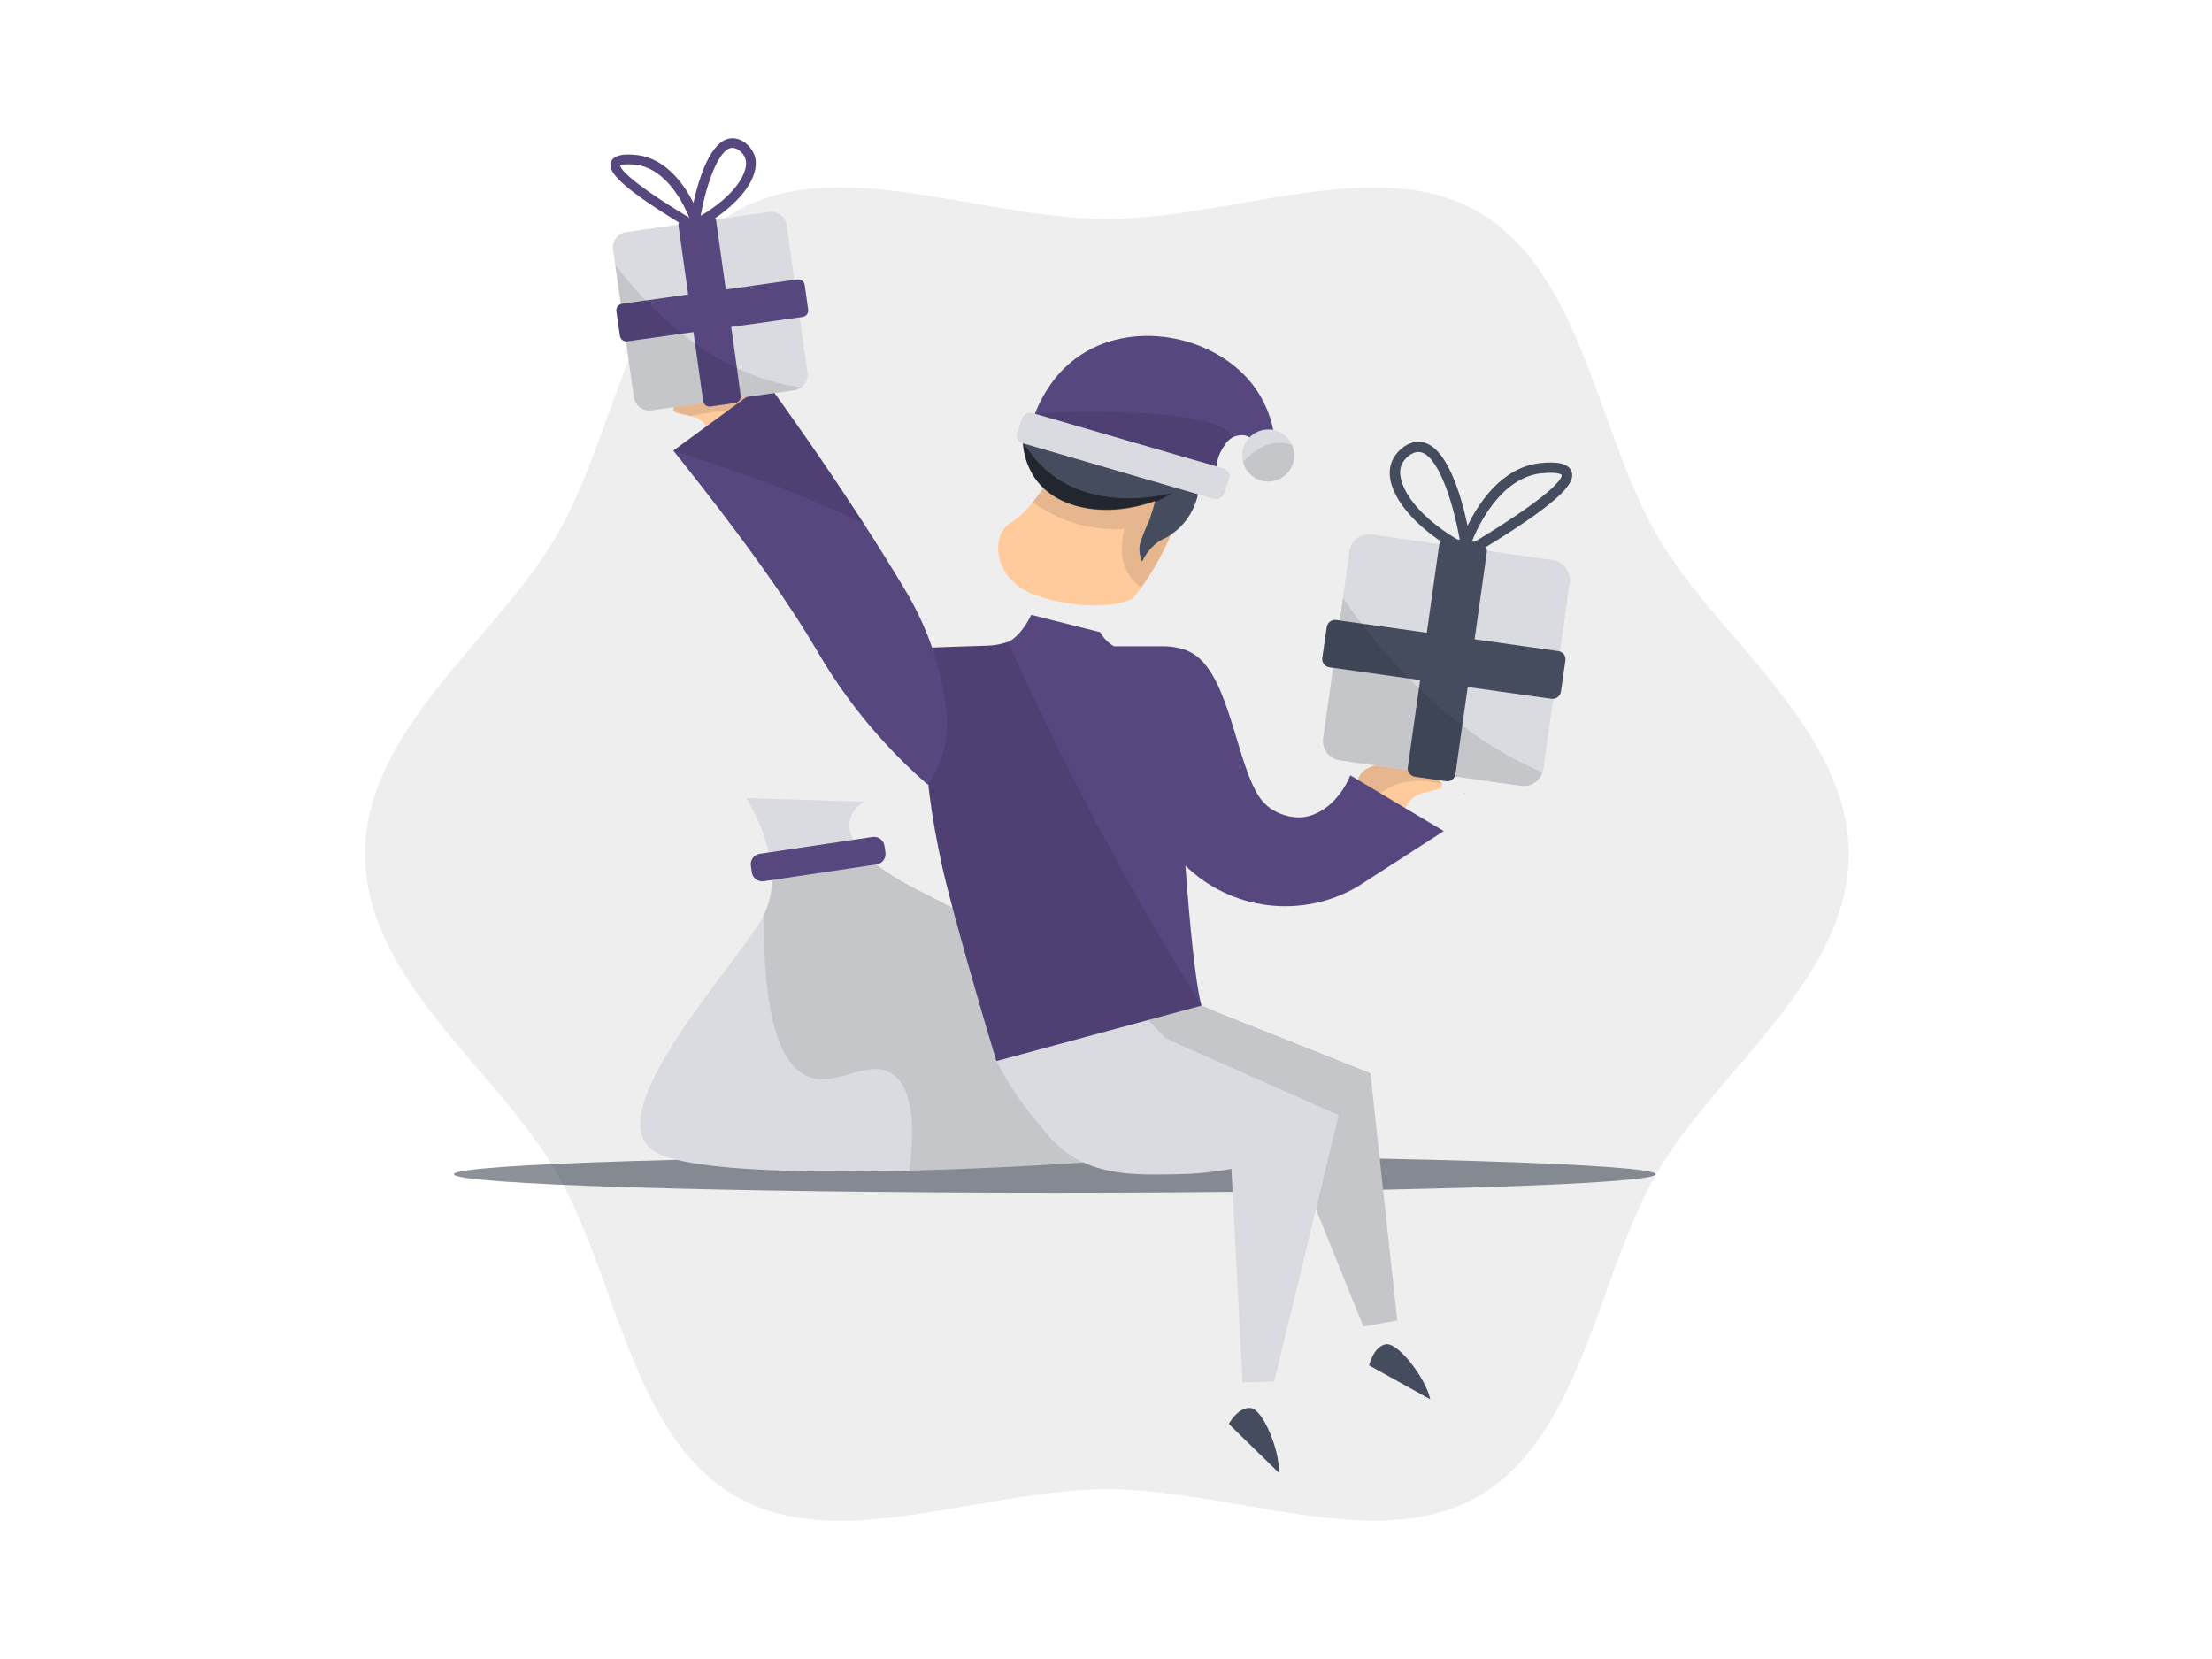 <svg xmlns="http://www.w3.org/2000/svg" width="800" height="600" fill="none" viewBox="0 0 800 600">
    <path d="M132 308.898C132 354.233 180.018 387.081 201.116 423.815C223.147 461.704 228.27 519.396 266.159 541.194C302.753 562.408 354.972 538.627 400.353 538.627C445.734 538.627 497.918 562.291 534.547 541.194C572.319 519.279 577.559 461.588 599.473 423.815C620.688 387.221 668.589 354.233 668.589 308.898C668.589 263.564 620.746 230.716 599.473 193.97C577.559 156.209 572.319 98.389 534.547 76.591C497.836 55.389 445.734 79.158 400.353 79.158C354.972 79.158 302.8 55.389 266.159 76.475C228.386 98.389 223.147 156.092 201.232 193.853C180.018 230.681 132.117 263.553 132 308.898Z" fill="black" opacity="0.07"/>
    <path d="M509.493 290.228C507.351 293.383 505.772 296.885 504.825 300.578L496.12 289.633L490.881 283.051C490.881 283.051 491.161 277.859 497.882 276.797C504.604 275.735 520.427 279.982 521.489 283.53C522.516 287.077 513.122 284.755 509.493 290.228Z" fill="#FFCB9D" style="fill: #FFCB9D; fill: #FFCB9D;"/>
    <path d="M274.177 146.874L273.138 148.169L260.232 164.447C259.281 160.752 257.702 157.247 255.565 154.085C254.136 152.196 252.057 150.903 249.73 150.456C246.23 149.546 242.974 149.581 243.604 147.399C244.619 143.898 260.536 139.604 267.222 140.654C268.107 140.794 268.972 141.037 269.801 141.378C271.335 141.989 272.612 143.11 273.418 144.552C273.824 145.267 274.082 146.057 274.177 146.874Z" fill="#FFCB9D" style="fill: #FFCB9D; fill: #FFCB9D;"/>
    <path d="M164.172 424.667C164.172 428.343 261.632 431.377 381.473 431.377C501.314 431.377 598.762 428.343 598.762 424.667C598.762 420.991 501.582 417.957 381.473 417.957C261.363 417.957 164.172 420.991 164.172 424.667Z" fill="#1D2535" opacity="0.5"/>
    <path d="M235.354 415.472C244.689 423.512 289.58 424.317 328.858 423.36C362.278 422.543 391.637 420.443 391.637 420.443C421.778 372.541 374.017 343.042 332.767 322.306C322.778 317.288 316.43 312.796 312.58 308.875C300.455 296.634 312.486 289.96 312.486 289.96L269.929 288.606C269.929 288.606 277.374 300.275 278.914 313.379C279.807 319.379 278.88 325.508 276.254 330.976C276.067 331.361 275.857 331.735 275.647 332.143C265.122 350.242 218.072 400.594 235.354 415.472Z" fill="#DADBE0"/>
    <path d="M328.857 423.36C362.277 422.543 391.637 420.443 391.637 420.443C421.778 372.541 374.016 343.042 332.766 322.306C322.778 317.288 316.43 312.796 312.579 308.875L278.914 313.379C279.806 319.379 278.879 325.508 276.253 330.976C275.973 372.821 283.978 386.194 292.59 389.438C302.777 393.277 313.594 382.81 322.323 388.166C330.806 393.382 330.701 409.497 328.857 423.36Z" fill="black" opacity="0.1"/>
    <path d="M315.551 302.7L274.764 308.788C272.686 309.099 271.253 311.035 271.564 313.112L271.922 315.513C272.232 317.591 274.168 319.024 276.246 318.714L317.032 312.626C319.11 312.315 320.543 310.379 320.233 308.302L319.875 305.901C319.565 303.823 317.629 302.39 315.551 302.7Z" fill="#56477e" style="fill: #56477e; fill: #56477e;"/>
    <path d="M430.378 174.074C429.118 177.645 427.368 183.094 425.174 189.384L423.867 192.546C420.989 199.565 417.3 206.222 412.875 212.384C411.988 213.551 411.101 214.718 410.203 215.803C406.772 219.735 388.031 220.552 373.585 214.869C359.139 209.186 357.902 193.235 365.93 188.789C368.823 186.895 371.359 184.505 373.422 181.729L373.492 181.636C375.154 179.62 376.712 177.521 378.16 175.346C379.326 173.643 380.353 171.846 381.345 170.13C382.745 167.796 383.551 166.349 383.551 166.349L397.974 159.628L425.979 167.4L425.897 167.645C424.579 171.612 424.731 174.809 425.711 175.918C425.829 176.073 425.986 176.194 426.166 176.268C427.134 176.653 428.745 175.533 429.667 174.751L430.18 174.284L430.378 174.074Z" fill="#FFCB9D" style="fill: #FFCB9D; fill: #FFCB9D;"/>
    <path d="M430.25 174.051C430.25 174.109 430.25 174.168 430.192 174.238C429.025 177.832 427.333 183.2 425.058 189.349L423.751 192.511C420.891 199.539 417.201 206.199 412.758 212.349C411.078 211.338 409.643 209.967 408.558 208.335C407.344 206.574 406.487 204.591 406.037 202.5C405.687 200.224 405.664 197.91 405.967 195.627C406.037 194.166 406.232 192.714 406.55 191.286C400.719 191.663 394.867 191.019 389.257 189.384C383.592 187.7 378.254 185.068 373.469 181.601C375.131 179.585 376.689 177.486 378.136 175.311C379.817 173.164 380.797 171.682 381.474 170.644C381.649 170.422 383.679 166.875 383.679 166.875L398.125 160.025L425.758 167.586H425.851L426.131 167.645C424.836 171.472 424.883 174.506 425.664 175.813C425.734 176.093 426.096 176.291 426.318 176.467C427.38 176.968 428.838 175.556 429.655 174.646C429.947 174.389 430.157 174.133 430.25 174.051Z" fill="black" opacity="0.1"/>
    <path d="M368.906 158.905C369.233 159.196 369.583 159.488 369.945 159.756C369.945 160.118 369.945 160.468 370.027 160.83C370.042 161.072 370.069 161.314 370.108 161.554C370.103 161.62 370.103 161.686 370.108 161.752C370.131 161.995 370.166 162.236 370.213 162.475C370.272 162.837 370.33 163.21 370.412 163.584C370.493 163.957 370.563 164.307 370.657 164.669C370.646 164.711 370.646 164.755 370.657 164.797C370.657 165.054 370.785 165.299 370.855 165.556C370.925 165.813 370.96 165.918 371.018 166.104C371.047 166.224 371.086 166.342 371.135 166.454C371.193 166.665 371.263 166.871 371.345 167.073C371.438 167.376 371.555 167.668 371.672 167.948C371.788 168.228 371.882 168.485 371.999 168.753C372.014 168.791 372.033 168.826 372.057 168.858C372.162 169.127 372.29 169.395 372.419 169.652C372.547 169.909 372.792 170.399 373.002 170.819C373.212 171.239 373.294 171.355 373.446 171.612C373.597 171.869 373.807 172.207 374.006 172.499C374.204 172.791 374.554 173.316 374.846 173.666C375.138 174.016 375.278 174.226 375.511 174.494L375.744 174.786C375.908 174.973 376.071 175.16 376.234 175.323C376.318 175.422 376.408 175.515 376.503 175.603C376.69 175.813 376.888 176.011 377.086 176.21L377.273 176.385C377.503 176.619 377.744 176.841 377.996 177.05C378.195 177.237 378.417 177.423 378.627 177.587C378.672 177.636 378.723 177.679 378.778 177.715L379.327 178.147L379.84 178.52L380.132 178.742L380.832 179.209C381.52 179.664 382.256 180.096 383.002 180.492L383.493 180.737C383.693 180.85 383.899 180.951 384.111 181.041L384.613 181.274C385.634 181.727 386.683 182.117 387.752 182.441L388.545 182.698L388.767 182.768L389.689 183.025H389.876C390.144 183.106 390.424 183.165 390.692 183.235C398.627 185.113 408.091 184.518 417.601 181.122L417.706 181.286V181.403C417.274 182.908 416.971 184.425 416.434 185.767C416.329 186.269 416.131 186.63 416.026 187.132L415.921 187.645C414.444 190.656 413.203 193.777 412.21 196.981C411.882 199.061 412.187 201.191 413.085 203.095C414.4 200.204 416.448 197.706 419.025 195.849C419.964 195.267 420.947 194.76 421.965 194.332C422.397 194.087 422.806 193.83 423.202 193.562C423.269 193.526 423.331 193.483 423.389 193.433C426.691 191.209 429.374 188.181 431.184 184.635C431.847 183.335 432.387 181.975 432.794 180.574C433.081 179.799 433.242 178.984 433.273 178.159L433.424 178.054C435.47 177.752 437.377 176.841 438.897 175.44C438.779 174.93 438.533 174.458 438.182 174.07C437.831 173.682 437.386 173.39 436.89 173.223L433.389 172.056C434.889 168.317 437.338 165.035 440.496 162.534C438.991 160.3 436.692 158.722 434.066 158.123C435.569 155.055 435.799 151.518 434.707 148.281C433.614 145.044 431.287 142.37 428.232 140.841C425.888 139.732 423.282 139.296 420.705 139.581C418.354 139.874 416.139 140.847 414.334 142.381C413.9 140.752 413.15 139.225 412.126 137.886C411.102 136.547 409.824 135.423 408.366 134.577C406.907 133.732 405.296 133.182 403.626 132.96C401.955 132.737 400.256 132.846 398.627 133.279C396.291 133.893 394.178 135.16 392.535 136.931C390.892 138.702 389.787 140.904 389.35 143.28C388.264 141.138 386.609 139.338 384.566 138.075C380.778 142.506 377.742 147.528 375.581 152.942L374.227 152.487C373.457 152.242 372.621 152.309 371.899 152.673C371.177 153.037 370.626 153.67 370.365 154.435L368.906 158.905Z" fill="#454C5E"/>
    <path d="M369.932 159.78C370.186 164.811 371.914 169.657 374.903 173.713C382.931 184.308 400.213 187.529 417.705 181.297L417.81 181.449V181.578C419.988 180.587 422.107 179.473 424.158 178.24L424.006 178.345C420.027 179.127 396.129 185.113 378.777 170.399C375.319 167.317 372.338 163.738 369.932 159.78Z" fill="black" opacity="0.5"/>
    <path d="M461.288 161.717C461.315 162.088 461.268 162.461 461.151 162.814C461.033 163.167 460.847 163.493 460.603 163.774C460.359 164.054 460.062 164.284 459.729 164.45C459.396 164.616 459.033 164.714 458.662 164.739L457.892 164.797C457.328 164.827 456.767 164.689 456.281 164.401C455.795 164.112 455.405 163.685 455.162 163.175C453.925 160.573 453.645 159.406 451.918 158.169C450.191 156.933 447.343 157.329 445.605 158.286C444.516 158.941 443.606 159.855 442.956 160.947C442.256 161.927 439.198 166.198 440.365 170.574C441.089 173.258 442.874 174.074 442.547 174.774C442.081 175.755 437.88 175.288 423.469 170.235H423.398L422.967 170.177L422.033 169.99L421.555 169.897L419.851 169.523C413.118 168.076 405.977 166.314 398.52 164.132C394.148 162.864 389.951 161.542 385.929 160.165L385.276 159.931L382.709 159.033C380.013 158.088 377.411 157.131 374.879 156.162C374.456 155.997 374.08 155.733 373.781 155.392C373.483 155.051 373.271 154.642 373.163 154.202C373.043 153.704 373.063 153.183 373.222 152.697C373.513 151.81 373.852 150.818 374.26 149.756L374.365 149.476C376.239 144.642 378.875 140.139 382.172 136.138C384.764 133.031 387.813 130.336 391.215 128.145C411.286 115.239 441.135 121.984 454.17 140.631C457.269 145.116 459.422 150.187 460.494 155.532C460.889 157.575 461.154 159.641 461.288 161.717Z" fill="#56477e" style="fill: #56477e; fill: #56477e;"/>
    <path d="M445.605 158.286C444.516 158.941 443.606 159.855 442.956 160.947C442.256 161.927 439.198 166.198 440.365 170.574C441.089 173.258 442.874 174.074 442.547 174.774C442.081 175.755 437.88 175.288 423.469 170.235H423.399L422.967 170.177L422.033 169.99L421.555 169.897L419.851 169.523C413.118 168.076 405.977 166.314 398.52 164.132C394.148 162.864 389.951 161.542 385.929 160.165L385.276 159.931L382.709 159.033L373.163 154.202C373.043 153.704 373.063 153.183 373.222 152.697C373.513 151.81 373.852 150.818 374.26 149.756L374.365 149.476C381.028 149.114 441.556 146.524 445.605 158.286Z" fill="black" opacity="0.1"/>
    <path d="M370.026 160.363L370.493 160.492L374.554 161.659L383.131 164.156L383.574 164.284L420.156 174.95L423.797 176.011L432.327 178.485L436.738 179.769L438.652 180.317C439.426 180.591 440.276 180.563 441.03 180.238C441.785 179.914 442.39 179.317 442.724 178.567L444.615 172.942C444.773 172.457 444.773 171.934 444.615 171.449C444.421 170.942 444.108 170.489 443.702 170.129C443.295 169.77 442.808 169.514 442.281 169.383L438.395 168.217L429.888 165.778L429.608 165.696L399.269 156.886L398.557 156.676L375.219 149.908L373.737 149.476C372.968 149.201 372.124 149.224 371.372 149.542C370.62 149.86 370.015 150.448 369.676 151.191L368.334 155.171L367.786 156.804C367.695 157.185 367.681 157.581 367.744 157.967C367.808 158.354 367.948 158.724 368.157 159.055C368.366 159.387 368.639 159.673 368.96 159.898C369.281 160.123 369.643 160.281 370.026 160.363Z" fill="#DADBE0"/>
    <path d="M461.755 173.631C460.585 174.037 459.346 174.209 458.11 174.135C456.874 174.062 455.664 173.745 454.551 173.203C453.437 172.661 452.442 171.904 451.621 170.976C450.801 170.049 450.172 168.968 449.771 167.796C449.689 167.551 449.607 167.306 449.549 167.061C448.964 164.772 449.261 162.347 450.381 160.267C451.5 158.187 453.361 156.604 455.593 155.831C457.826 155.059 460.267 155.153 462.433 156.097C464.599 157.04 466.331 158.763 467.286 160.923C467.379 161.145 467.473 161.378 467.554 161.612C467.965 162.782 468.141 164.021 468.072 165.259C468.003 166.497 467.69 167.709 467.151 168.826C466.612 169.943 465.858 170.942 464.932 171.767C464.006 172.591 462.926 173.225 461.755 173.631Z" fill="#DADBE0"/>
    <path d="M386.805 391.912L459.479 401.971L461.755 402.274C472.234 428.094 482.681 453.913 493.098 479.733L505.339 477.528C502.095 447.717 498.855 417.907 495.618 388.096L440.389 366.147L417.051 356.135L387.703 390.827C387.435 391.177 387.131 391.527 386.805 391.912Z" fill="#DADBE0"/>
    <path d="M387.762 390.827L458.943 400.687C459.13 401.119 459.293 401.562 459.48 401.994L461.755 402.297C472.234 428.117 482.682 453.937 493.098 479.756L505.339 477.551C502.095 447.74 498.855 417.93 495.619 388.119L440.389 366.147L417.051 356.135L387.762 390.827Z" fill="black" opacity="0.1"/>
    <path d="M484.148 403.313L482.981 408.167C475.63 438.677 468.24 469.18 460.81 499.675L449.386 499.979L445.361 422.742C439.006 423.91 432.567 424.554 426.107 424.667C412.022 424.935 399.373 425.262 387.926 418.342C382.616 415.122 379.629 411.283 373.794 404.211C368.59 397.878 364.087 391 360.363 383.697L415.476 356.123C415.149 360.137 414.834 364.14 414.508 368.119L421.719 375.657L432.338 380.325L484.148 403.313Z" fill="#DADBE0"/>
    <path d="M462.491 532.629L444.416 514.985C444.416 514.985 447.742 508.812 452.269 509.221C456.797 509.629 463.016 524.927 462.491 532.629Z" fill="#454C5E"/>
    <path d="M517.254 506.058L495.164 493.818C495.164 493.818 496.728 486.968 501.185 486.163C505.643 485.358 515.678 498.509 517.254 506.058Z" fill="#454C5E"/>
    <path d="M521.465 283.53C514.394 281.663 504.324 281.126 496.144 289.633L490.904 283.051C490.904 283.051 491.184 277.859 497.906 276.797C504.627 275.735 520.404 279.971 521.465 283.53Z" fill="black" opacity="0.1"/>
    <path d="M530.171 286.786L529.156 287.229L529.646 286.576C529.817 286.656 529.992 286.726 530.171 286.786Z" fill="black" opacity="0.1"/>
    <path d="M567.722 210.423L564.221 235.605L561.747 252.724L558.165 278.115C558.102 278.54 558 278.958 557.861 279.364C557.344 280.948 556.287 282.3 554.876 283.185C553.464 284.069 551.787 284.431 550.136 284.207L526.121 280.834L509.143 278.501L484.638 275.058C482.767 274.797 481.075 273.807 479.931 272.302C478.788 270.798 478.286 268.903 478.535 267.03L482.118 241.603L484.545 224.391L485.712 216.223L488.045 199.373C488.303 197.501 489.294 195.808 490.799 194.666C492.304 193.524 494.202 193.026 496.074 193.282L520.579 196.782L537.721 199.186L561.607 202.547C563.443 202.822 565.103 203.794 566.241 205.261C567.38 206.727 567.91 208.576 567.722 210.423Z" fill="#DADBE0"/>
    <path d="M564.173 235.629C564.005 235.56 563.828 235.513 563.648 235.489L533.309 231.206L537.743 199.595C537.76 199.42 537.76 199.244 537.743 199.069C537.727 198.64 537.611 198.221 537.405 197.844C566.974 179.769 569.798 173.911 568.293 170.329C567.196 167.715 563.345 166.77 556.845 167.516C542.982 169.115 534.604 182.219 530.765 190.131C528.431 178.964 522.993 160.223 513.39 159.791C508.967 159.558 504.825 163.292 503.366 166.98C500.18 175.043 507.38 186.49 521.091 195.79C520.878 196.069 520.713 196.38 520.601 196.712C520.546 196.871 520.507 197.036 520.485 197.202L516.027 228.837L492.339 225.5L484.532 224.415L483.214 224.228C482.433 224.133 481.647 224.344 481.018 224.816C480.39 225.288 479.968 225.984 479.841 226.76L478.219 237.962C478.116 238.746 478.325 239.539 478.8 240.17C479.276 240.8 479.981 241.219 480.763 241.335L482.093 241.521L509.656 245.407L513.6 245.956L513.191 248.885L509.154 277.532C509.113 277.826 509.113 278.125 509.154 278.419C509.27 279.047 509.578 279.624 510.036 280.069C510.493 280.514 511.078 280.806 511.709 280.904L523.005 282.526C523.643 282.612 524.291 282.49 524.854 282.179C525.417 281.868 525.865 281.385 526.132 280.799C526.254 280.537 526.337 280.258 526.377 279.971L528.863 262.304L530.823 248.464L561.163 252.735H561.723C562.418 252.692 563.076 252.411 563.588 251.939C564.101 251.467 564.435 250.834 564.535 250.145L566.145 238.849C566.252 238.166 566.112 237.467 565.751 236.877C565.39 236.287 564.831 235.844 564.173 235.629ZM557.265 171.215C558.427 171.08 559.596 171.006 560.766 170.994C563.648 170.994 564.687 171.566 564.815 171.764C564.932 172.231 564.979 176.782 533.309 195.965L532.34 195.825C534.417 190.574 542.504 172.907 557.265 171.192V171.215ZM506.832 168.298C507.789 165.859 510.578 163.351 513.191 163.467C519.539 163.782 525.211 179.897 527.941 195.195L526.984 195.067C510.823 185.452 504.568 174.109 506.832 168.275V168.298Z" fill="#454C5E"/>
    <path d="M557.874 279.364C557.356 280.948 556.3 282.3 554.888 283.184C553.477 284.069 551.8 284.431 550.149 284.207L526.134 280.834C525.867 281.42 525.419 281.903 524.855 282.214C524.292 282.525 523.644 282.647 523.007 282.561L511.711 280.939C511.079 280.844 510.492 280.553 510.033 280.108C509.575 279.662 509.268 279.083 509.155 278.454L484.65 275.011C482.779 274.751 481.087 273.76 479.944 272.256C478.8 270.752 478.298 268.856 478.548 266.983L482.13 241.556L480.8 241.37C480.017 241.257 479.31 240.839 478.833 240.207C478.357 239.576 478.149 238.781 478.256 237.997L479.866 226.69C479.993 225.914 480.415 225.218 481.043 224.746C481.672 224.274 482.458 224.063 483.239 224.158L484.557 224.345L485.724 216.176C487.603 218.977 489.82 222.116 492.375 225.511C497.722 232.543 503.51 239.227 509.704 245.524C510.871 246.691 512.038 247.858 513.205 249.025C518.16 253.807 523.397 258.288 528.888 262.444C537.821 269.249 547.555 274.932 557.874 279.364Z" fill="black" opacity="0.1"/>
    <path d="M274.175 146.874L273.137 148.169C266.66 147.574 256.928 149.033 249.799 150.421C246.298 149.511 243.042 149.546 243.672 147.364C244.688 143.863 260.604 139.569 267.291 140.619C268.175 140.759 269.041 141.002 269.869 141.343L273.487 144.517C273.873 145.248 274.107 146.05 274.175 146.874Z" fill="black" opacity="0.1"/>
    <path d="M335.275 279.597C336.189 288.856 337.587 298.06 339.465 307.171C340.877 314.383 342.592 321.816 348.485 342.902C351.402 353.346 355.381 367.255 360.364 383.744L434.556 363.685C432.467 356.683 430.215 333.87 428.721 313.088C436.863 321.007 447.382 326.029 458.659 327.38C469.936 328.732 481.345 326.338 491.127 320.567L522.155 300.567L488.373 280.414C484.487 289.75 476.844 295.747 469.458 295.642C465.887 295.492 462.427 294.362 459.457 292.375C457.348 290.813 455.614 288.799 454.381 286.482C446.213 271.803 443.879 240.798 429.083 235.208C426.332 234.189 423.416 233.69 420.483 233.738H402.862C401.537 232.959 400.353 231.961 399.362 230.786C398.803 230.127 398.314 229.411 397.903 228.65L372.978 222.361C370.434 227.565 367.144 231.171 364.483 232.163C363.198 232.611 361.879 232.954 360.539 233.19C359.465 233.363 358.382 233.472 357.295 233.516C357.295 233.516 335.637 234.182 335.357 234.31C336.967 250.798 336.851 281.021 335.275 279.597Z" fill="#56477e" style="fill: #56477e; fill: #56477e;"/>
    <path d="M335.171 278.407C335.171 278.804 335.241 279.212 335.276 279.574C336.188 288.832 337.586 298.036 339.465 307.148C340.877 314.36 342.592 321.793 348.485 342.879C351.402 353.322 355.382 367.232 360.364 383.72L434.556 363.684C419.071 338.806 403.493 311.594 388.382 282.001C379.731 264.972 371.784 248.348 364.542 232.128C363.259 232.582 361.939 232.925 360.598 233.155C359.524 233.328 358.44 233.437 357.354 233.481C357.354 233.481 335.696 234.147 335.416 234.275C333.94 248.945 333.858 263.722 335.171 278.407Z" fill="black" opacity="0.1"/>
    <path d="M340.409 274.475C339.208 277.781 337.551 280.904 335.485 283.752C324.45 274.157 314.549 263.332 305.974 251.487C302.082 246.105 298.468 240.528 295.145 234.777C287.339 221.451 272.869 199.63 243.521 162.977C254.778 154.723 266.027 146.469 277.268 138.215C282.683 145.66 297.106 165.719 312.369 189.314C317.655 197.482 323.034 206.094 328.169 214.741C334.738 226.008 339.243 238.357 341.471 251.207C343.397 263.039 342.16 269.644 340.409 274.475Z" fill="#56477e" style="fill: #56477e; fill: #56477e;"/>
    <path d="M312.369 189.314C285.028 175.778 243.521 162.977 243.521 162.977C254.778 154.723 266.027 146.469 277.268 138.215C282.683 145.66 297.117 165.719 312.369 189.314Z" fill="black" opacity="0.1"/>
    <path d="M289.789 140.117C289.038 140.655 288.17 141.007 287.257 141.144L267.874 143.863L254.513 145.777L235.586 148.426C234.111 148.622 232.618 148.226 231.433 147.326C230.248 146.425 229.467 145.092 229.262 143.618L226.426 123.606L224.512 110.081L222.494 95.752L221.712 90.244C221.528 88.769 221.928 87.281 222.826 86.097C223.724 84.914 225.05 84.128 226.519 83.908L245.342 81.259L258.843 79.368L278.19 76.65C279.666 76.45 281.16 76.844 282.346 77.746C283.532 78.647 284.312 79.982 284.515 81.457L287.303 101.201L289.217 114.784L292.041 134.808C292.184 135.814 292.049 136.84 291.653 137.776C291.256 138.711 290.611 139.521 289.789 140.117Z" fill="#DADBE0"/>
    <path d="M292.276 111.937L291.027 103.057C290.929 102.444 290.597 101.893 290.1 101.521C289.604 101.149 288.982 100.984 288.367 101.061L287.328 101.201L262.496 104.702L258.996 79.765C258.979 79.633 258.943 79.503 258.891 79.38C258.83 79.206 258.752 79.037 258.657 78.878C269.58 71.469 275.309 62.32 272.754 55.844C271.587 52.868 268.308 49.811 264.585 50.009C257.059 50.383 252.764 64.467 250.792 73.347C247.595 67.023 241.014 57.302 230.372 56.077C225.039 55.47 221.993 56.24 221.036 58.411C219.799 61.352 222.005 66.089 245.541 80.465C245.455 80.689 245.404 80.926 245.39 81.165C245.372 81.305 245.372 81.446 245.39 81.586L248.89 106.511L233.639 108.646L224.945 109.871C224.801 109.894 224.66 109.933 224.525 109.988C224.002 110.156 223.555 110.503 223.262 110.968C222.97 111.434 222.851 111.987 222.927 112.532L224.21 121.447C224.286 121.988 224.55 122.486 224.955 122.852C225.36 123.219 225.881 123.432 226.427 123.454C226.571 123.471 226.716 123.471 226.859 123.454L246.778 120.654L250.792 120.093L251.364 124.119L254.305 145.007C254.341 145.233 254.407 145.453 254.503 145.66C254.711 146.123 255.064 146.505 255.508 146.749C255.952 146.993 256.464 147.086 256.965 147.014L265.88 145.73C266.376 145.661 266.837 145.435 267.194 145.084C267.551 144.733 267.786 144.276 267.864 143.782C267.917 143.551 267.917 143.312 267.864 143.081L266.522 133.116L264.445 118.261L289.277 114.761L290.327 114.609C290.631 114.562 290.922 114.456 291.185 114.296C291.447 114.136 291.675 113.926 291.857 113.678C292.038 113.429 292.168 113.148 292.24 112.849C292.312 112.55 292.324 112.24 292.276 111.937ZM264.737 53.475H264.877C266.779 53.475 268.774 55.33 269.475 57.116C271.26 61.643 266.231 70.512 253.395 78.05C255.612 65.821 260.116 53.708 264.737 53.475ZM224.245 59.87C224.63 59.624 226.217 59.169 229.905 59.589C241.317 60.908 247.63 74.584 249.299 78.738C226.392 64.922 224.397 60.756 224.292 59.87H224.245Z" fill="#56477e" style="fill: #56477e; fill: #56477e;"/>
    <path d="M289.79 140.117C289.039 140.655 288.171 141.007 287.257 141.144L267.875 143.863C267.797 144.358 267.562 144.814 267.205 145.165C266.848 145.516 266.387 145.743 265.891 145.812L256.976 147.096C256.475 147.168 255.963 147.075 255.519 146.831C255.074 146.587 254.722 146.204 254.514 145.742L235.587 148.391C234.111 148.587 232.618 148.191 231.434 147.291C230.249 146.39 229.468 145.057 229.262 143.583L226.427 123.606C225.883 123.581 225.364 123.367 224.962 123C224.559 122.634 224.297 122.138 224.221 121.599L222.938 112.684C222.862 112.139 222.981 111.586 223.273 111.12C223.566 110.655 224.013 110.308 224.536 110.14L222.518 95.81C225.984 100.343 229.7 104.679 233.65 108.798C237.748 113.094 242.139 117.102 246.789 120.794C248.275 121.984 249.804 123.151 251.375 124.294C256.147 127.687 261.216 130.64 266.521 133.116C273.869 136.639 281.718 139.001 289.79 140.117Z" fill="black" opacity="0.1"/>
    <path d="M461.755 173.631C460.585 174.037 459.346 174.209 458.11 174.135C456.874 174.062 455.664 173.745 454.551 173.203C453.437 172.661 452.442 171.904 451.621 170.976C450.801 170.049 450.172 168.968 449.771 167.796C449.689 167.551 449.607 167.306 449.549 167.061C452.758 163.561 459.362 158.041 467.286 160.923C467.379 161.145 467.472 161.378 467.554 161.612C467.965 162.782 468.141 164.021 468.072 165.259C468.003 166.497 467.69 167.709 467.151 168.826C466.612 169.943 465.858 170.942 464.932 171.767C464.006 172.591 462.926 173.225 461.755 173.631Z" fill="black" opacity="0.1"/>
</svg>
